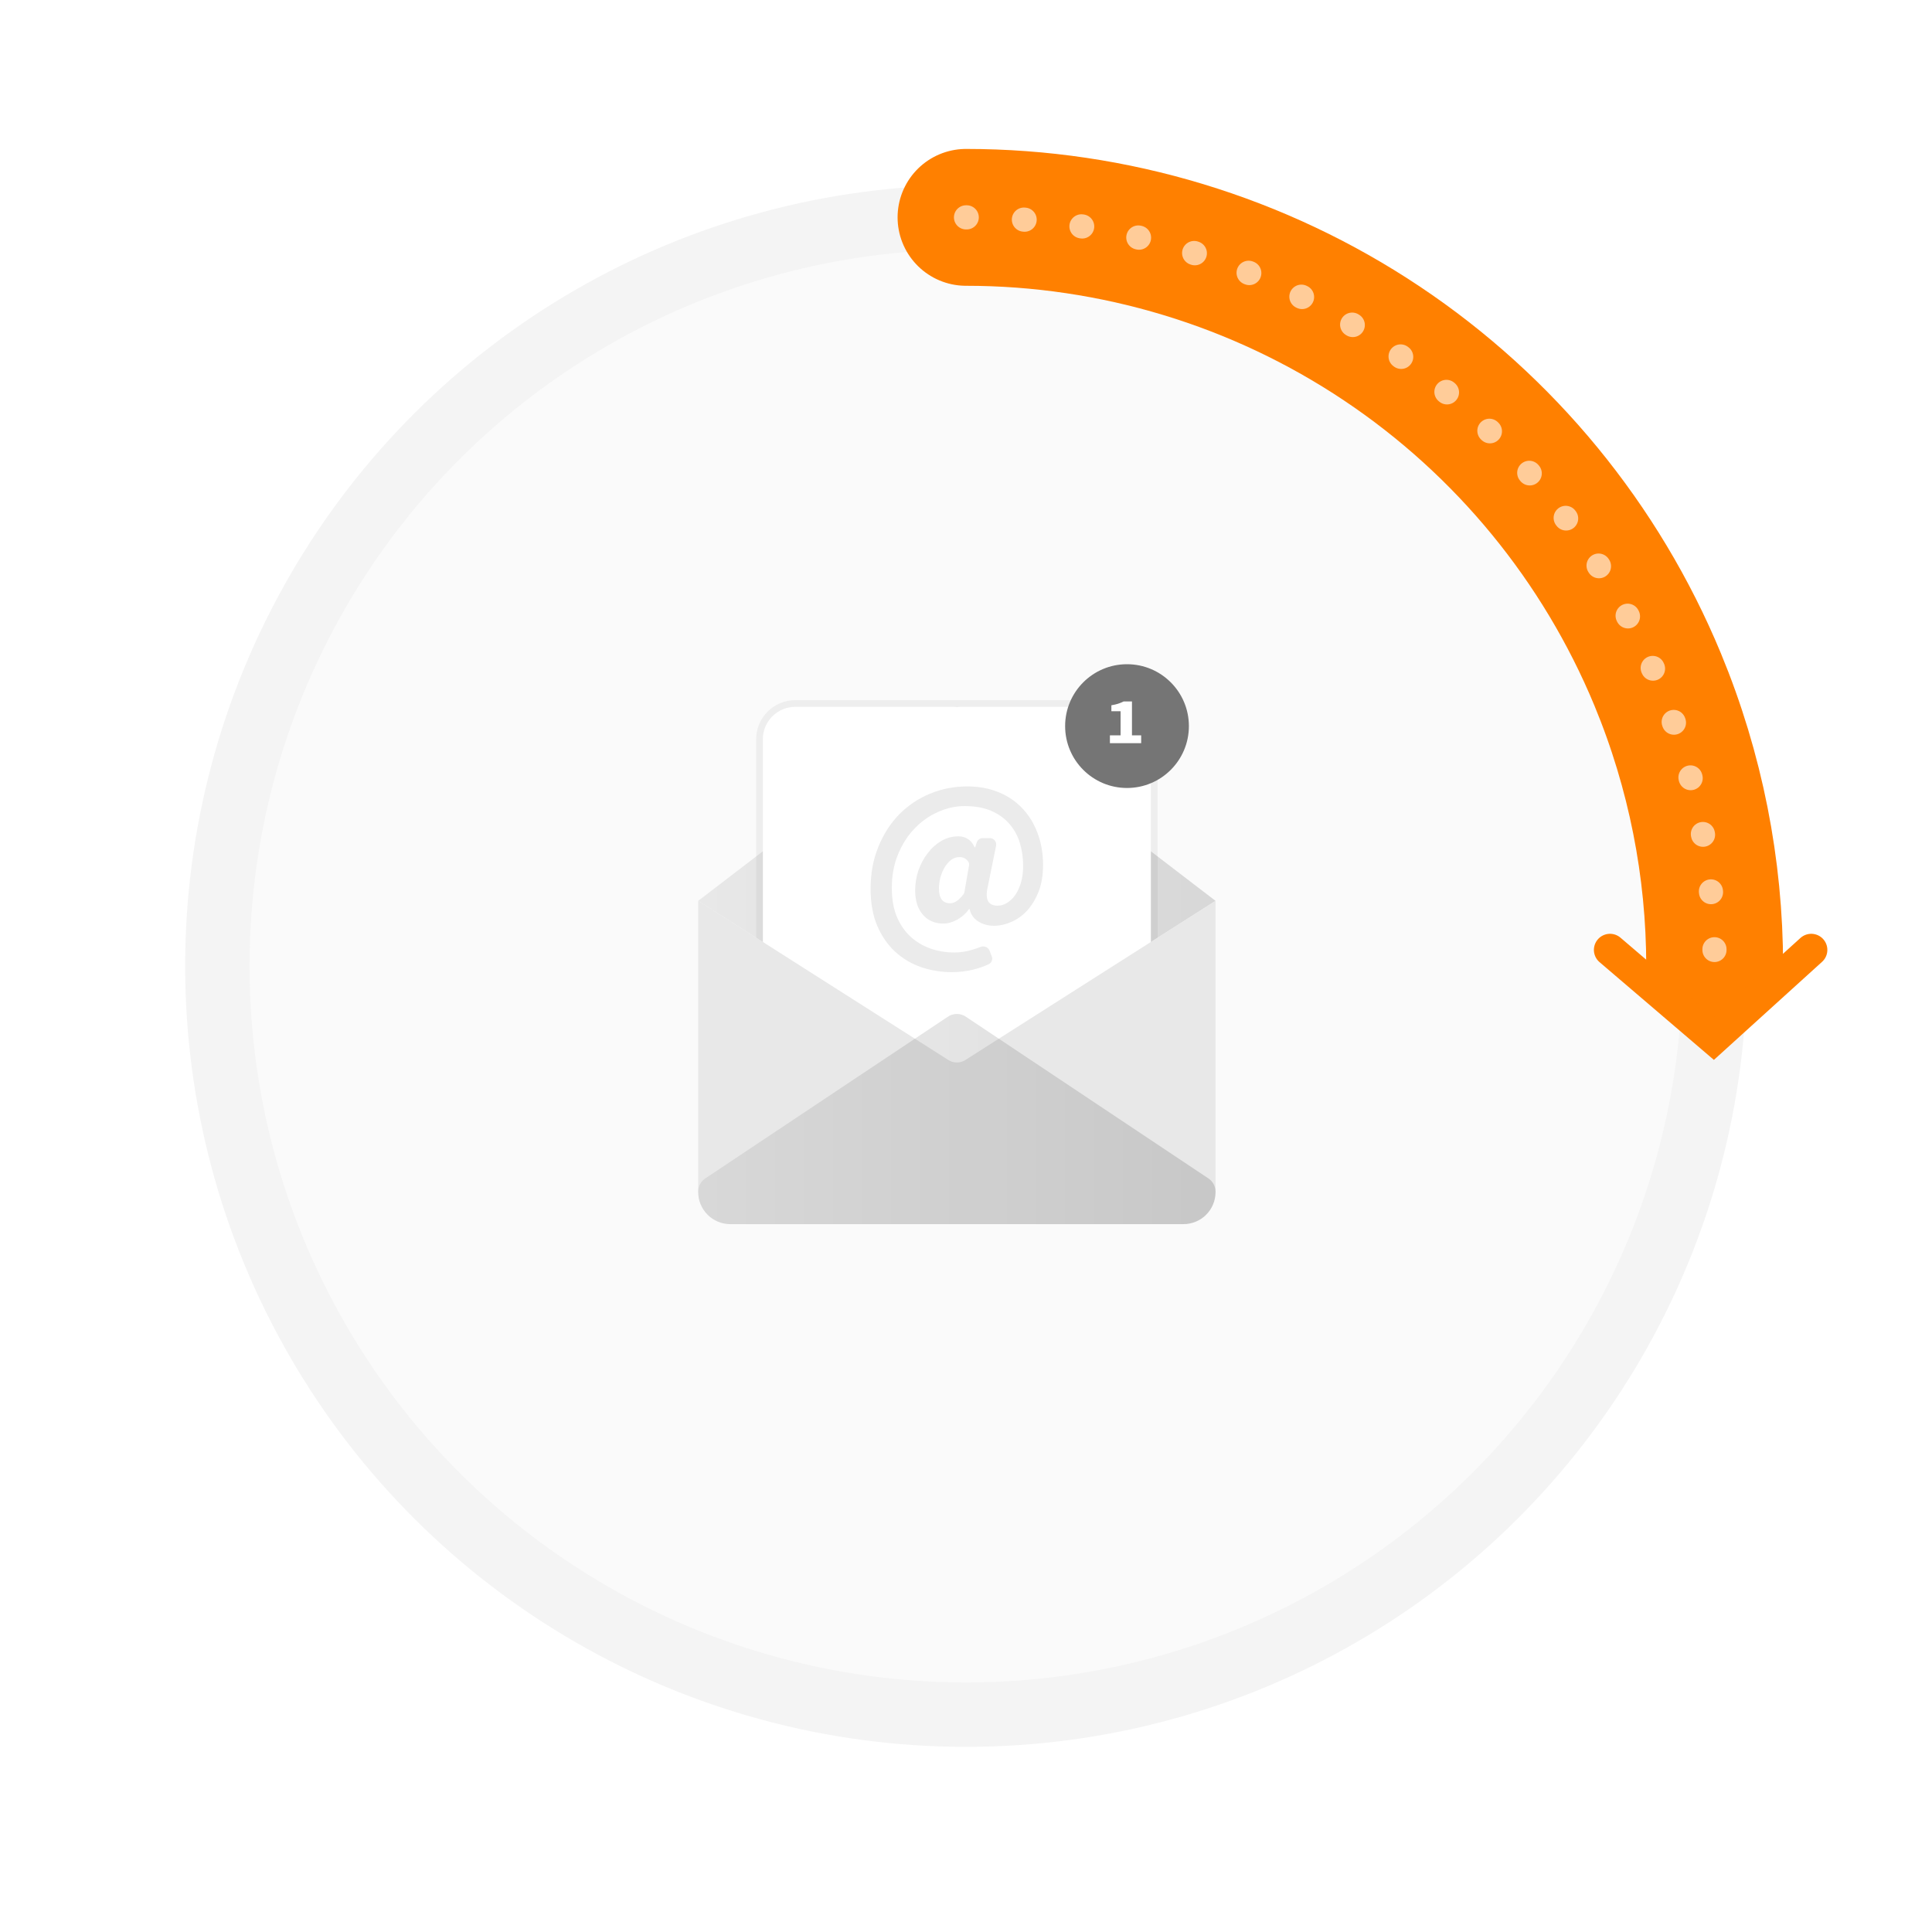 <svg width="240" height="240" viewBox="0 0 240 240" fill="none" xmlns="http://www.w3.org/2000/svg">
<circle cx="120" cy="120.001" r="93" transform="rotate(-90 120 120.001)" fill="#FAFAFA" stroke="#F4F4F4" stroke-width="8" stroke-linecap="round"/>
<g filter="url(#filter0_d_12342_254481)">
<path opacity="0.7" d="M86.73 111.91L117.676 131.604C118.029 131.865 118.447 131.994 118.865 131.994C119.283 131.994 119.7 131.865 120.054 131.604L151 111.91L120.07 88.21C119.355 87.676 118.375 87.676 117.66 88.21L86.73 111.91Z" fill="url(#paint0_linear_12342_254481)"/>
<path d="M138.952 87.806H98.783C96.57 87.806 94.766 89.61 94.766 91.823V136.009C94.766 137.117 95.666 138.017 96.775 138.017H140.96C142.069 138.017 142.968 137.117 142.968 136.009V91.823C142.968 89.61 141.169 87.806 138.952 87.806Z" fill="white"/>
<path d="M138.952 87.391H98.783C96.34 87.391 94.351 89.381 94.351 91.823V136.009C94.351 137.347 95.437 138.432 96.775 138.432H140.96C142.298 138.432 143.384 137.347 143.384 136.009V91.823C143.384 89.381 141.399 87.391 138.952 87.391Z" stroke="black" stroke-opacity="0.05" stroke-width="0.83"/>
<path opacity="0.6" d="M118.235 120.764C116.904 120.764 115.627 120.553 114.402 120.133C113.196 119.712 112.123 119.072 111.182 118.213C110.26 117.353 109.523 116.283 108.973 115.003C108.423 113.704 108.148 112.177 108.148 110.422C108.148 108.501 108.468 106.764 109.106 105.209C109.745 103.636 110.606 102.292 111.688 101.177C112.788 100.061 114.065 99.201 115.52 98.598C116.975 97.994 118.519 97.693 120.151 97.693C121.588 97.693 122.883 97.93 124.036 98.406C125.207 98.881 126.201 99.558 127.017 100.436C127.833 101.295 128.463 102.329 128.906 103.536C129.35 104.725 129.572 106.032 129.572 107.459C129.572 108.721 129.385 109.827 129.013 110.778C128.64 111.711 128.161 112.497 127.576 113.137C126.99 113.759 126.334 114.226 125.606 114.536C124.897 114.847 124.196 115.003 123.504 115.003C122.741 115.003 122.076 114.82 121.508 114.454C120.949 114.094 120.597 113.593 120.451 112.95C120.446 112.931 120.43 112.918 120.411 112.918C120.398 112.918 120.386 112.924 120.378 112.935C120.007 113.458 119.523 113.891 118.927 114.235C118.323 114.564 117.747 114.729 117.197 114.729C116.132 114.729 115.281 114.363 114.642 113.631C114.003 112.881 113.684 111.875 113.684 110.614C113.684 109.772 113.817 108.949 114.083 108.145C114.367 107.34 114.748 106.627 115.227 106.005C115.706 105.365 116.274 104.853 116.931 104.469C117.587 104.084 118.297 103.892 119.06 103.892C119.503 103.892 119.894 104.002 120.231 104.222C120.563 104.42 120.843 104.76 121.072 105.242C121.078 105.255 121.092 105.264 121.107 105.264C121.124 105.264 121.139 105.253 121.144 105.237L121.331 104.66C121.436 104.333 121.741 104.112 122.084 104.112H122.962C123.462 104.112 123.837 104.57 123.737 105.061L122.706 110.147C122.333 111.72 122.741 112.506 123.93 112.506C124.32 112.506 124.702 112.397 125.074 112.177C125.464 111.939 125.81 111.61 126.112 111.19C126.414 110.751 126.653 110.229 126.831 109.626C127.008 109.004 127.097 108.318 127.097 107.568C127.097 106.581 126.964 105.639 126.698 104.743C126.431 103.847 126.006 103.06 125.42 102.384C124.835 101.689 124.081 101.14 123.158 100.738C122.235 100.335 121.127 100.134 119.831 100.134C118.696 100.134 117.587 100.381 116.505 100.875C115.423 101.35 114.456 102.036 113.604 102.932C112.752 103.81 112.069 104.88 111.555 106.142C111.04 107.386 110.783 108.776 110.783 110.312C110.783 111.665 110.987 112.845 111.395 113.851C111.821 114.857 112.389 115.689 113.098 116.347C113.826 117.005 114.651 117.499 115.573 117.828C116.514 118.158 117.507 118.322 118.554 118.322C119.246 118.322 119.947 118.222 120.656 118.02C121.057 117.91 121.432 117.783 121.784 117.639C122.227 117.458 122.753 117.648 122.926 118.094L123.202 118.806C123.345 119.174 123.196 119.594 122.841 119.763C122.22 120.06 121.59 120.283 120.949 120.435C120.098 120.654 119.193 120.764 118.235 120.764ZM118.022 112.205C118.306 112.205 118.581 112.113 118.847 111.93C119.099 111.768 119.371 111.498 119.665 111.12C119.741 111.022 119.789 110.907 119.81 110.786L120.373 107.523C120.401 107.357 120.381 107.182 120.285 107.042C120.023 106.662 119.659 106.471 119.193 106.471C118.785 106.471 118.421 106.599 118.102 106.855C117.8 107.111 117.534 107.431 117.303 107.815C117.09 108.199 116.922 108.62 116.798 109.077C116.691 109.535 116.638 109.964 116.638 110.367C116.638 111.592 117.099 112.205 118.022 112.205Z" fill="#DDDDDD"/>
<path d="M120.054 131.595C119.7 131.857 119.283 131.985 118.865 131.985C118.447 131.985 118.029 131.857 117.676 131.595L86.73 111.901V148.053C86.73 150.27 88.529 152.069 90.747 152.069H146.983C149.2 152.069 151 150.27 151 148.053V111.901L120.054 131.595Z" fill="#E8E8E8"/>
<path opacity="0.7" d="M146.983 152.067H90.747C88.493 152.067 86.73 150.304 86.73 148.05C86.73 147.412 87.035 146.809 87.549 146.432L117.676 126.347C118.029 126.086 118.447 125.958 118.865 125.958C119.283 125.958 119.7 126.086 120.054 126.347L150.18 146.432C150.695 146.809 151 147.412 151 148.05C151 150.304 149.237 152.067 146.983 152.067Z" fill="url(#paint1_linear_12342_254481)"/>
<circle cx="140.001" cy="90.199" r="7.687" fill="#757575"/>
<path d="M137.877 92.317V91.347H139.204V88.353H138.06V87.611C138.393 87.557 138.675 87.492 138.906 87.415C139.136 87.339 139.361 87.247 139.579 87.138H140.617V91.347H141.761V92.317H137.877Z" fill="white"/>
</g>
<path d="M120.002 27.001C138.396 27.001 156.376 32.455 171.67 42.674C186.964 52.893 198.884 67.418 205.923 84.411C210.619 95.749 213.002 107.846 213.002 120" stroke="#FF8000" stroke-width="17" stroke-linecap="round"/>
<path d="M120.001 27C144.666 27 168.321 36.798 185.762 54.239C203.203 71.68 213.001 95.335 213.001 120" stroke="#FFCC99" stroke-width="3" stroke-linecap="round" stroke-dasharray="0.09 7.11"/>
<path d="M200 118L212.868 129L225 118" stroke="#FF8000" stroke-width="4" stroke-linecap="round"/>
<defs>
<filter id="filter0_d_12342_254481" x="83.039" y="78.821" width="71.651" height="76.939" filterUnits="userSpaceOnUse" color-interpolation-filters="sRGB">
<feFlood flood-opacity="0" result="BackgroundImageFix"/>
<feColorMatrix in="SourceAlpha" type="matrix" values="0 0 0 0 0 0 0 0 0 0 0 0 0 0 0 0 0 0 127 0" result="hardAlpha"/>
<feOffset/>
<feGaussianBlur stdDeviation="1.845"/>
<feColorMatrix type="matrix" values="0 0 0 0 0.102 0 0 0 0 0.102 0 0 0 0 0.102 0 0 0 0.1 0"/>
<feBlend mode="normal" in2="BackgroundImageFix" result="effect1_dropShadow_12342_254481"/>
<feBlend mode="normal" in="SourceGraphic" in2="effect1_dropShadow_12342_254481" result="shape"/>
</filter>
<linearGradient id="paint0_linear_12342_254481" x1="86.733" y1="131.999" x2="151.021" y2="131.999" gradientUnits="userSpaceOnUse">
<stop stop-opacity="0.1"/>
<stop offset="1" stop-opacity="0.2"/>
</linearGradient>
<linearGradient id="paint1_linear_12342_254481" x1="86.733" y1="152.07" x2="151.021" y2="152.07" gradientUnits="userSpaceOnUse">
<stop stop-opacity="0.1"/>
<stop offset="1" stop-opacity="0.2"/>
</linearGradient>
</defs>
</svg>
